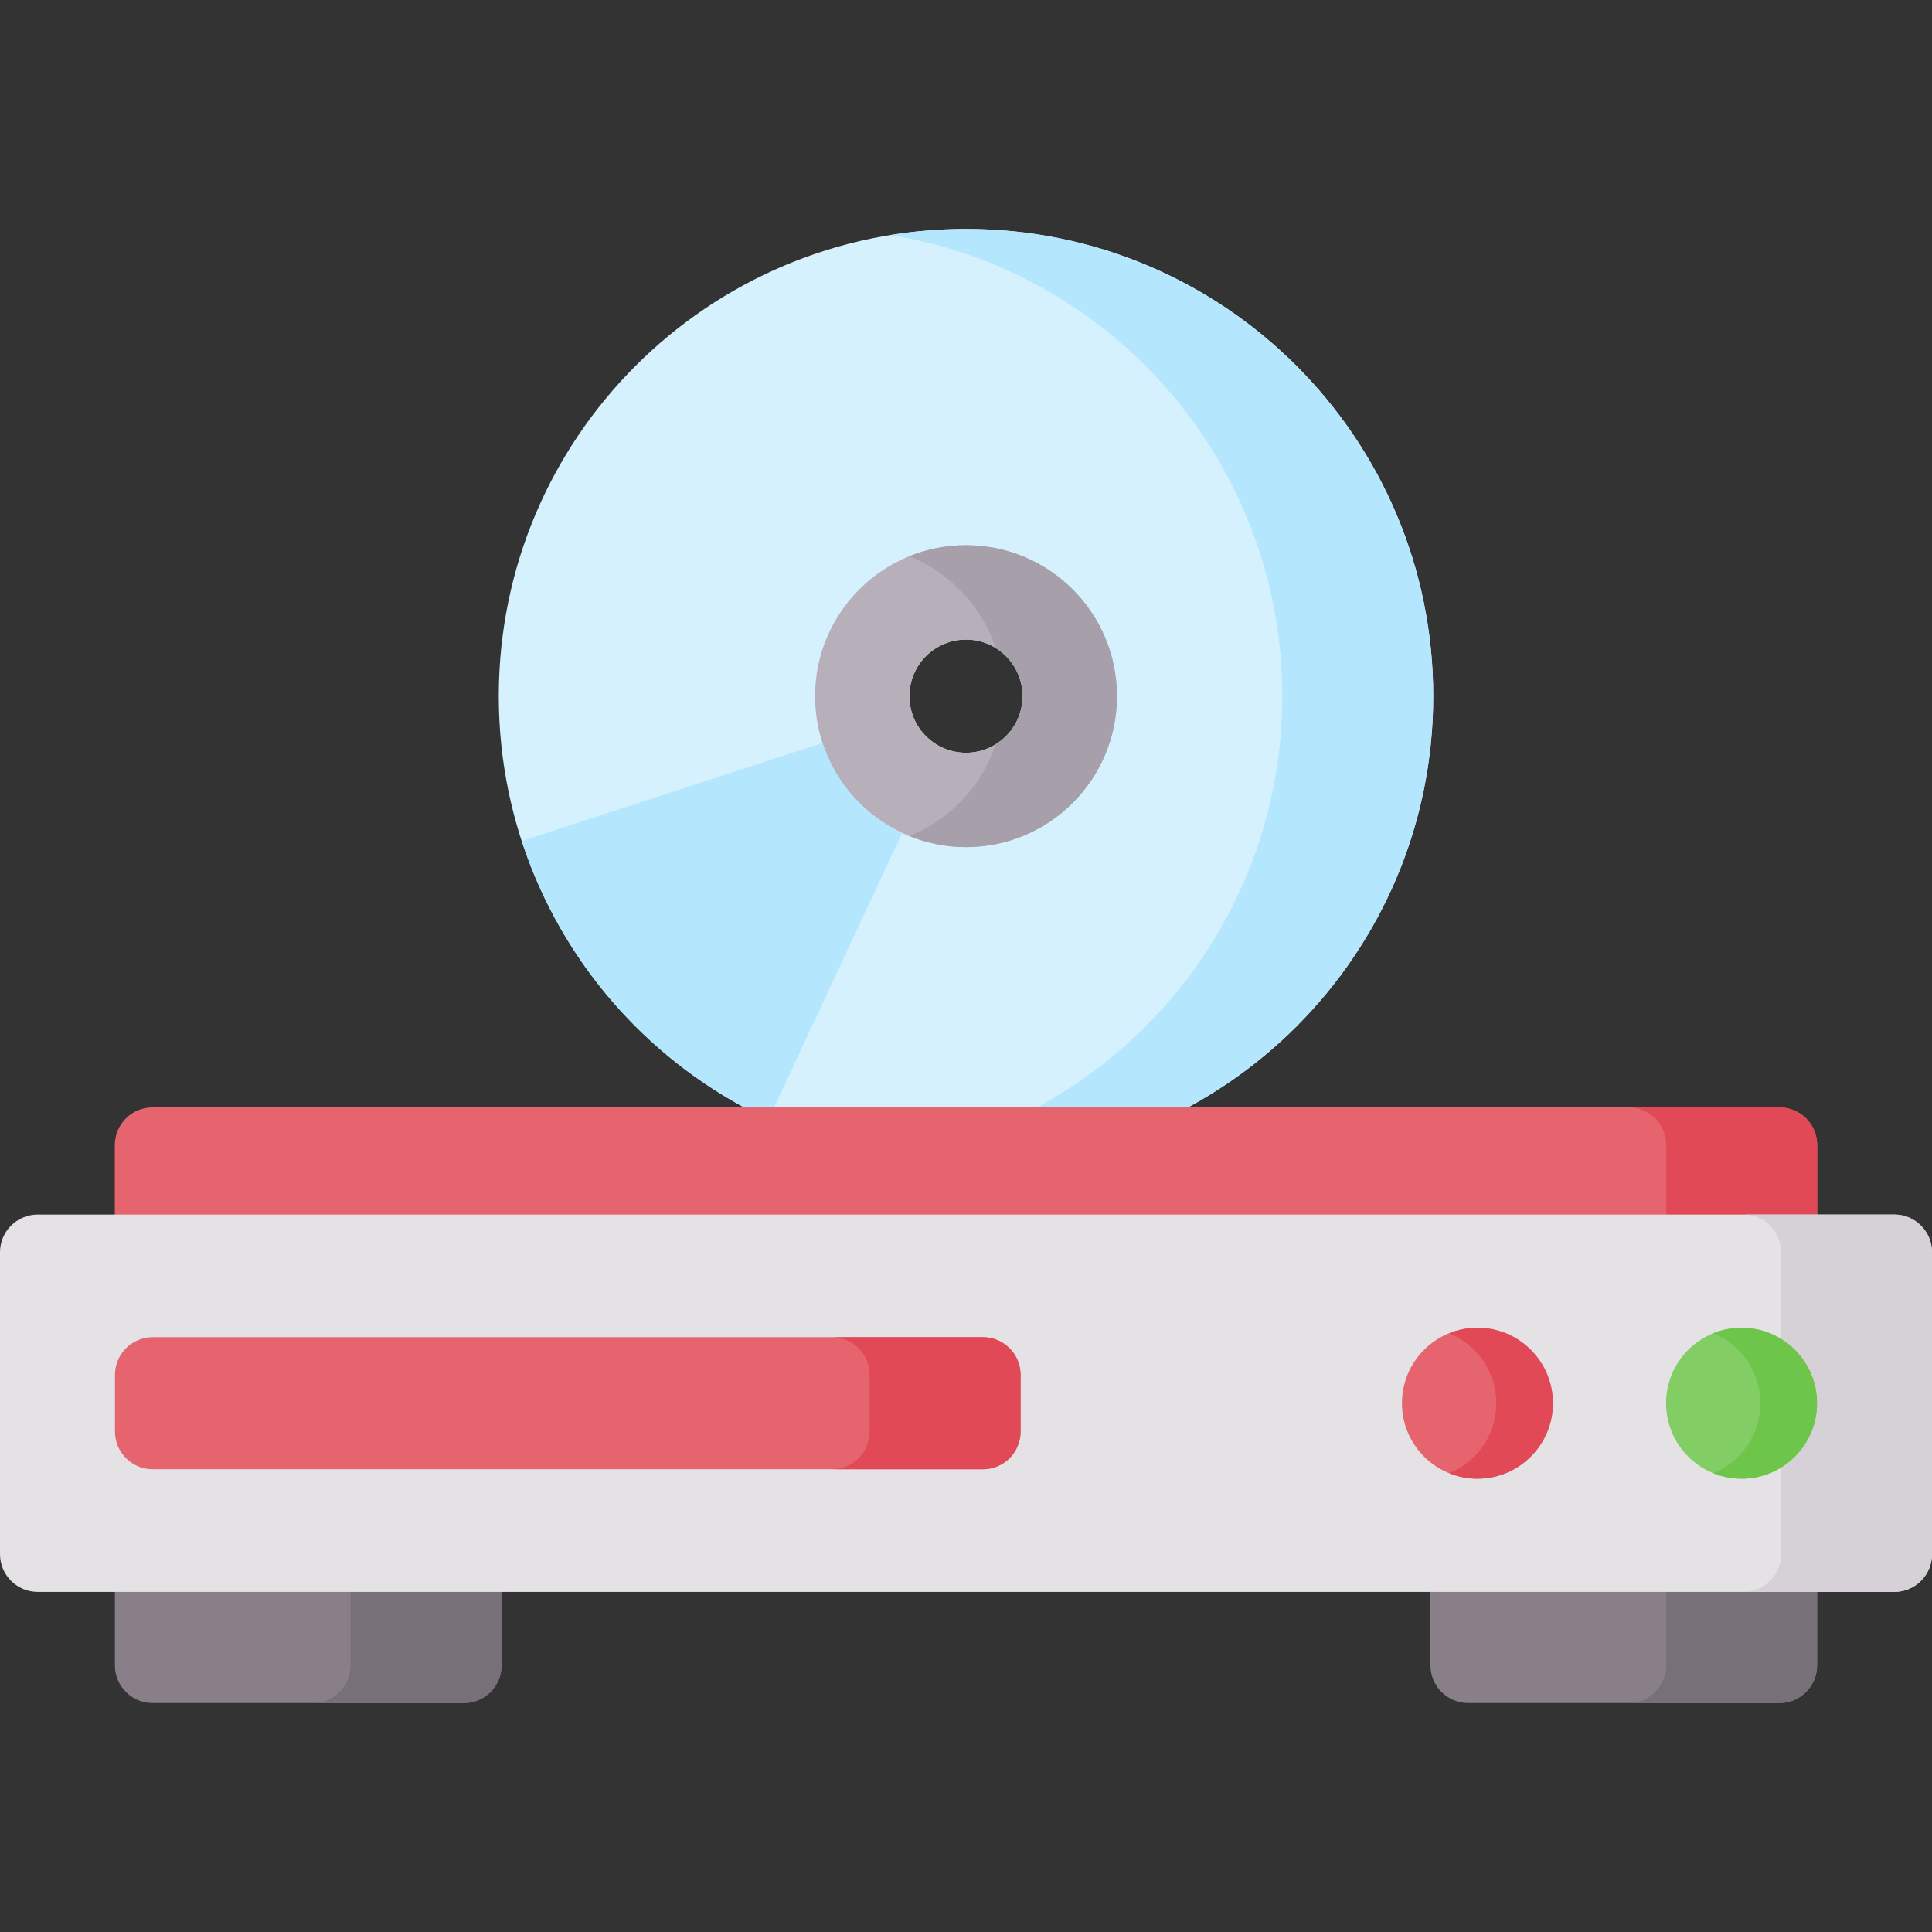 <svg id="Capa_1" enable-background="new 0 0 512 512" height="512" viewBox="0 0 512 512" width="512" xmlns="http://www.w3.org/2000/svg">
	<rect x="0" y="0" width="512" height="512" fill="#333333" stroke="none"/>
	<path d="m256 60.671c-68.383 0-123.819 55.436-123.819 123.819 0 68.384 55.436 123.819 123.819 123.819s123.819-55.436 123.819-123.819-55.436-123.819-123.819-123.819zm0 138.82c-8.284 0-15-6.716-15-15s6.716-15 15-15 15 6.716 15 15-6.716 15-15 15z" fill="#d5f1fe"/>
	<path d="m256 60.671c-6.81 0-13.489.559-20 1.616 58.872 9.562 103.819 60.63 103.819 122.203 0 61.574-44.947 112.641-103.819 122.203 6.511 1.058 13.19 1.616 20 1.616 68.383 0 123.819-55.436 123.819-123.819s-55.436-123.819-123.819-123.819z" fill="#b4e7fd"/>
	<path d="m256 144.491c-22.091 0-40 17.909-40 40s17.909 40 40 40 40-17.909 40-40-17.909-40-40-40zm0 55c-8.284 0-15-6.716-15-15s6.716-15 15-15 15 6.716 15 15-6.716 15-15 15z" fill="#b7afb9"/>
	<path d="m256 144.491c-5.306 0-10.367 1.042-15 2.919 10.772 4.362 19.205 13.276 22.922 24.361 4.244 2.649 7.078 7.348 7.078 12.721 0 5.372-2.833 10.071-7.078 12.72-3.717 11.085-12.15 19.999-22.922 24.361 4.633 1.876 9.694 2.919 15 2.919 22.091 0 40-17.909 40-40s-17.909-40.001-40-40.001z" fill="#a79fa9"/>
	<path d="m217.969 196.891-79.688 25.983c5.258 16.126 13.774 31 25.018 43.699 11.244 12.698 24.978 22.952 40.349 30.124l35.44-75.958c-9.957-4.652-17.675-13.282-21.119-23.848z" fill="#b4e7fd"/>
	<path d="m471.579 293.468h-431.158c-5.523 0-10 4.477-10 10v23.543h451.157v-23.543c.001-5.523-4.476-10-9.999-10z" fill="#e5646e"/>
	<path d="m471.579 293.468h-40c5.523 0 10 4.477 10 10v23.542h40v-23.542c0-5.523-4.477-10-10-10z" fill="#e04955"/>
	<path d="m122.915 451.328h-82.471c-5.523 0-10-4.477-10-10v-25.464h102.471v25.464c0 5.523-4.477 10-10 10z" fill="#887f89"/>
	<path d="m92.915 415.864v25.464c0 5.523-4.477 10-10 10h40c5.523 0 10-4.477 10-10v-25.464z" fill="#777078"/>
	<path d="m471.556 451.328h-82.471c-5.523 0-10-4.477-10-10v-25.464h102.471v25.464c0 5.523-4.477 10-10 10z" fill="#887f89"/>
	<path d="m441.557 415.864v25.464c0 5.523-4.477 10-10 10h40c5.523 0 10-4.477 10-10v-25.464z" fill="#777078"/>
	<path d="m502 421.871h-492c-5.523 0-10-4.477-10-10v-80c0-5.523 4.477-10 10-10h492c5.523 0 10 4.477 10 10v80c0 5.523-4.477 10-10 10z" fill="#e5e2e6"/>
	<path d="m502 321.871h-40c5.523 0 10 4.477 10 10v80c0 5.523-4.477 10-10 10h40c5.523 0 10-4.477 10-10v-80c0-5.523-4.477-10-10-10z" fill="#d6d1d7"/>
	<path d="m260.466 389.371h-220c-5.523 0-10-4.477-10-10v-15c0-5.523 4.477-10 10-10h220c5.523 0 10 4.477 10 10v15c0 5.523-4.477 10-10 10z" fill="#e5646e"/>
	<path d="m260.466 354.371h-40c5.523 0 10 4.477 10 10v15c0 5.523-4.477 10-10 10h40c5.523 0 10-4.477 10-10v-15c0-5.523-4.477-10-10-10z" fill="#e04955"/>
	<circle cx="461.534" cy="371.871" fill="#82cd64" r="20"/>
	<path d="m461.534 351.871c-2.654 0-5.182.528-7.5 1.467 7.327 2.968 12.5 10.141 12.5 18.533 0 8.391-5.173 15.564-12.5 18.532 2.318.939 4.846 1.468 7.5 1.468 11.046 0 20-8.955 20-20 0-11.046-8.954-20-20-20z" fill="#6dc54a"/>
	<circle cx="391.534" cy="371.871" fill="#e5646e" r="20"/>
	<path d="m391.534 351.871c-2.654 0-5.182.528-7.5 1.467 7.327 2.968 12.5 10.141 12.5 18.533 0 8.391-5.173 15.564-12.5 18.532 2.318.939 4.846 1.468 7.5 1.468 11.046 0 20-8.955 20-20 0-11.046-8.954-20-20-20z" fill="#e04955"/>
</svg>

